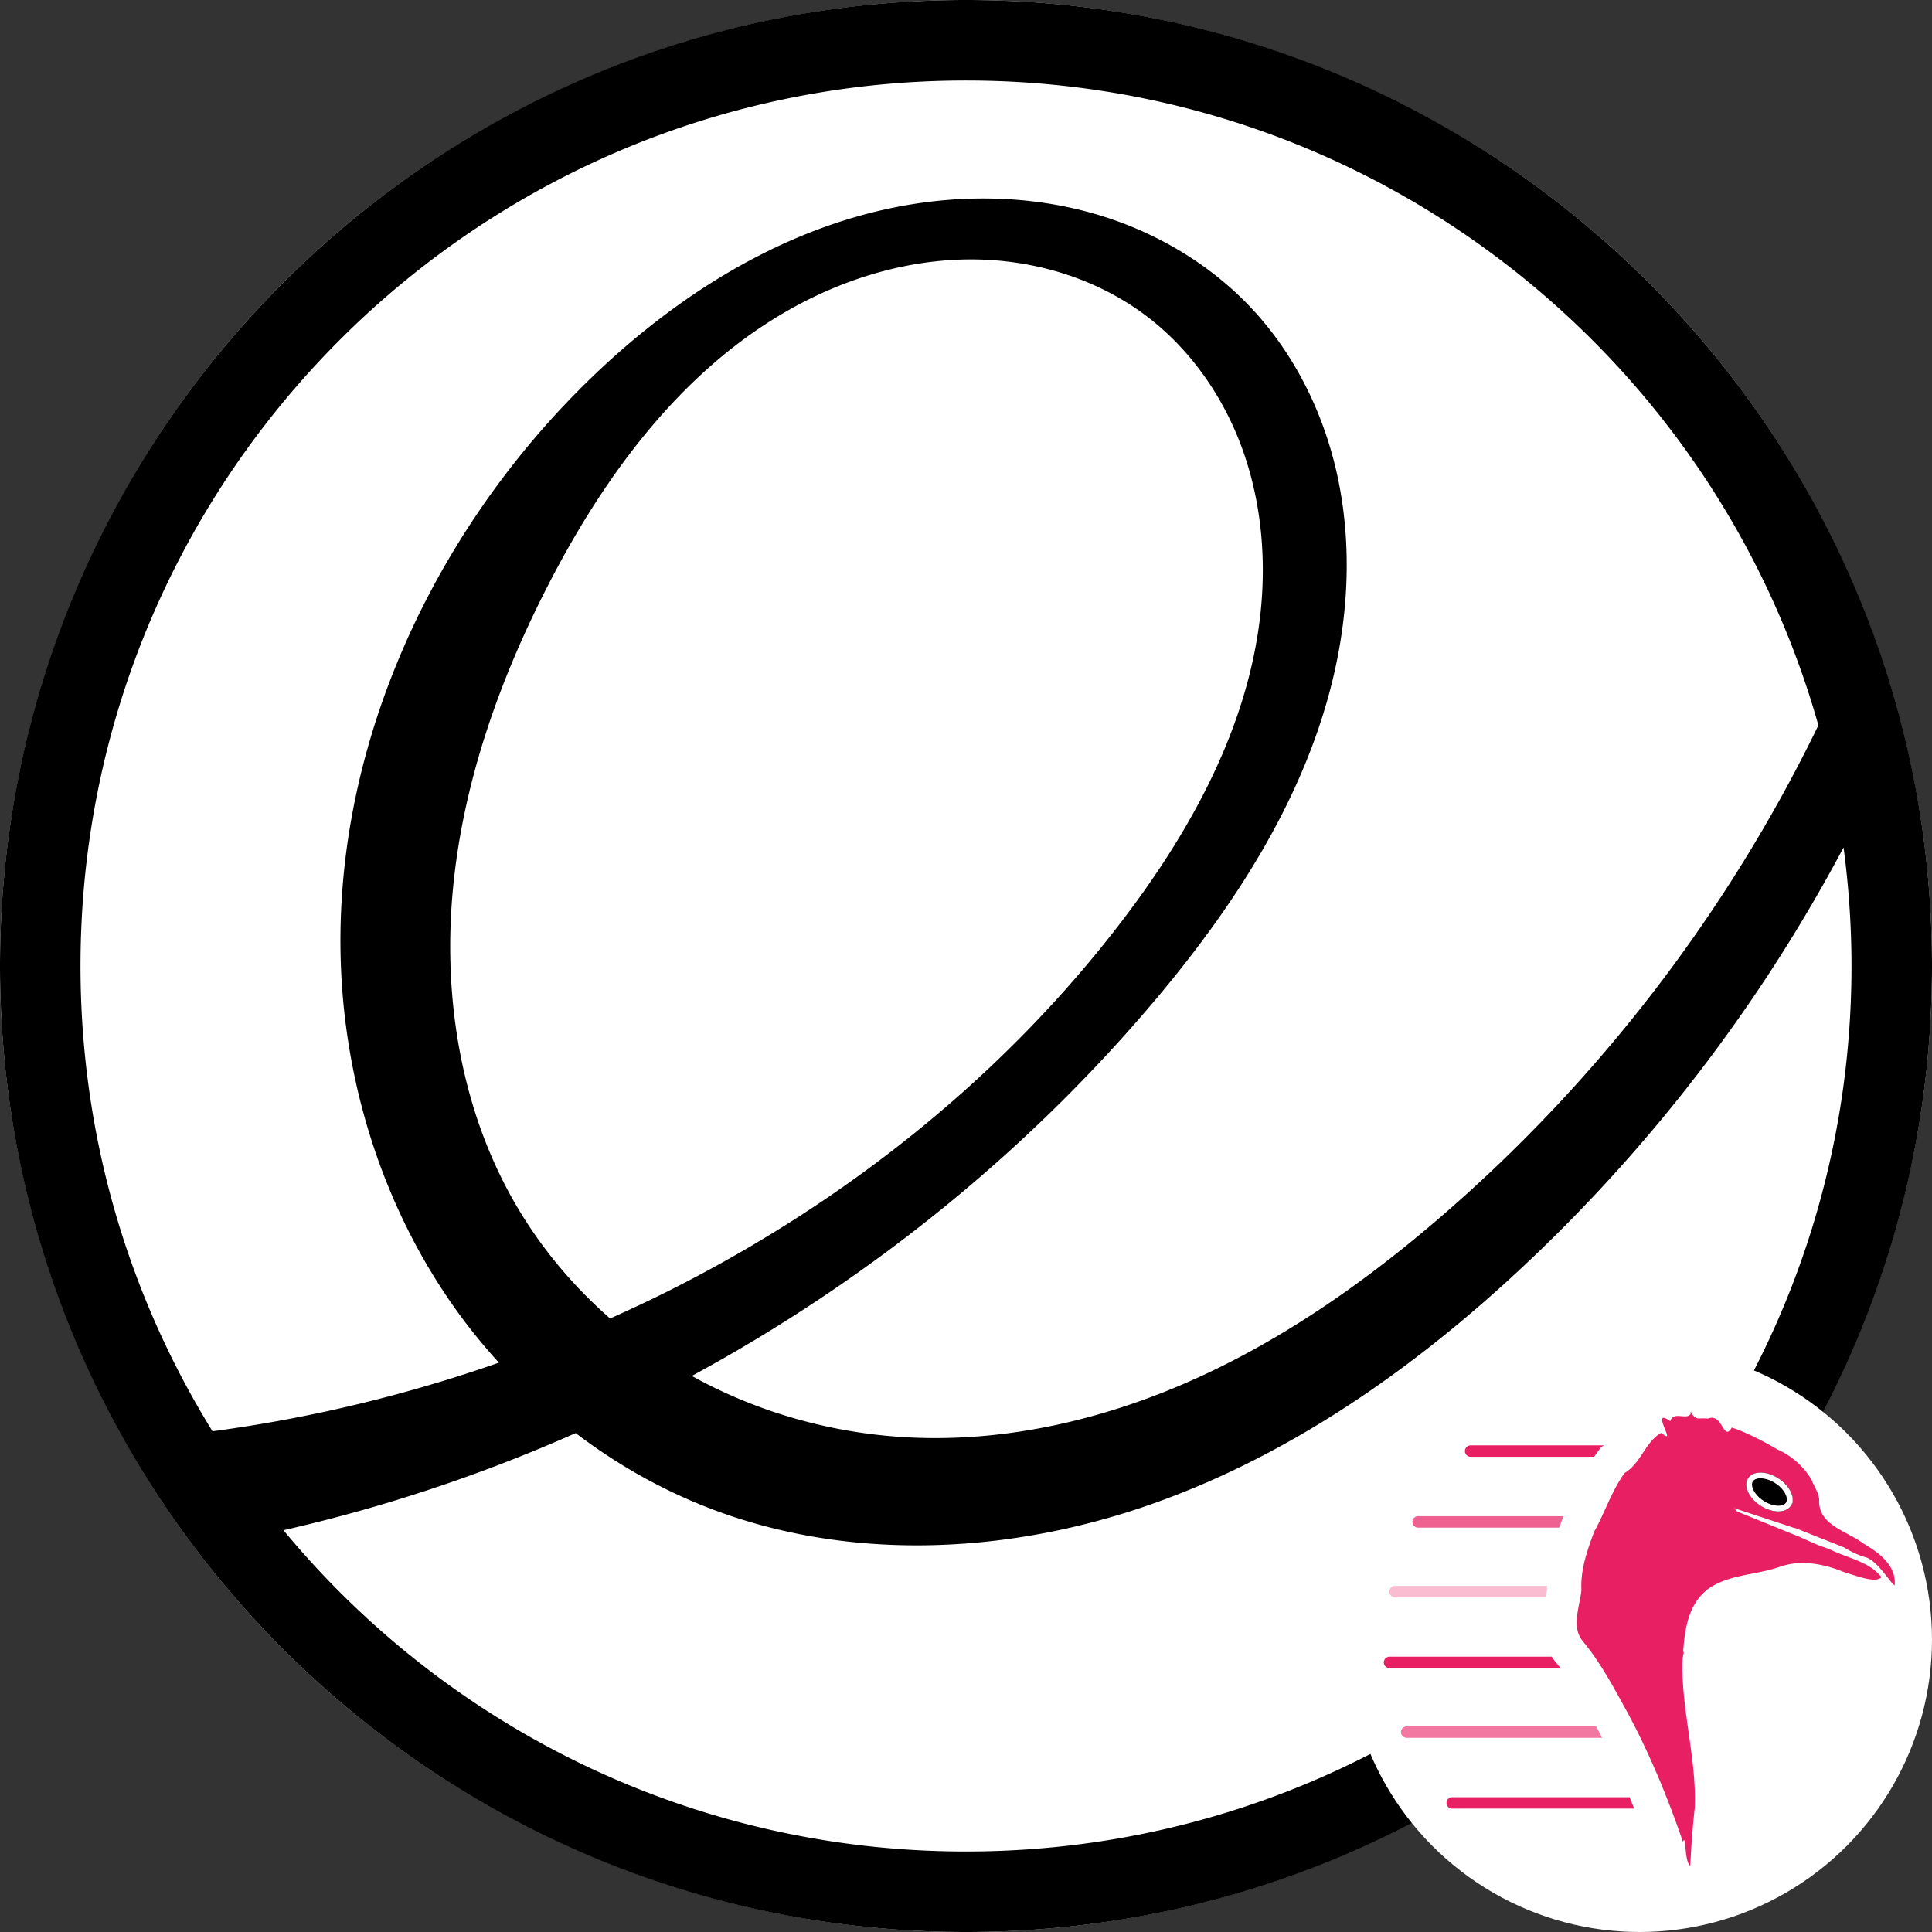<svg width="512" height="512" fill="none" xmlns="http://www.w3.org/2000/svg"><rect width="100%" height="100%" fill="#333333" stroke="none"/><circle cx="256" cy="256" r="256" fill="#fff"/><path d="M256 0C114.615 0 0 114.615 0 256s114.615 256 256 256 256-114.615 256-256S397.385 0 256 0Zm0 21.333c107.492 0 198.105 72.276 225.893 170.88-23.934 49.368-57.991 93.816-99.466 129.734-19.925 17.254-41.678 32.636-65.707 43.466-24.029 10.831-50.459 16.976-76.773 15.467-19.77-1.134-39.3-6.641-56.614-16.24 45.884-24.863 87.284-58.012 121.174-97.707 22.244-26.054 41.706-55.664 49.2-89.093 3.746-16.714 4.381-34.219.88-50.987-3.502-16.767-11.255-32.746-22.987-45.226-11.462-12.193-26.508-20.83-42.64-25.28-16.132-4.45-33.298-4.795-49.76-1.787-32.923 6.017-62.318 25.151-85.893 48.907-41.556 41.872-67.246 100.955-62.534 159.76 2.356 29.402 12.21 58.293 29.094 82.48 3.768 5.398 7.912 10.541 12.346 15.413-24.596 8.608-50.064 14.736-75.893 18.187C34.144 343.473 21.333 301.237 21.333 256 21.333 126.397 126.397 21.333 256 21.333Zm1.493 47.414c16.496.022 33.105 5.016 46.267 14.96 11.859 8.958 20.645 21.704 25.627 35.706 4.981 14.003 6.259 29.209 4.56 43.974-3.399 29.529-18.296 56.61-36.294 80.266-31.867 41.887-74.224 75.412-121.333 98.88a379.381 379.381 0 0 1-14.64 6.88c-10.251-8.97-19.036-19.609-25.733-31.466-13.994-24.777-18.609-54.208-15.894-82.534 2.715-28.325 12.436-55.624 25.494-80.906 15.14-29.314 35.777-57.08 64.666-73.014 14.445-7.967 30.784-12.769 47.28-12.746Zm231.067 155.84A236.737 236.737 0 0 1 490.667 256c0 129.603-105.064 234.667-234.667 234.667-72.786 0-137.837-33.135-180.88-85.147 26.567-6.034 52.534-14.701 77.44-25.733 10.892 8.294 22.92 15.098 35.707 20 36.822 14.116 78.627 12.074 115.893-.827 37.266-12.901 70.312-36.056 99.12-62.987 34.318-32.081 63.253-69.894 85.28-111.386Z" fill="#000"/><circle cx="434.5" cy="434.5" fill="#fff" style="stroke-width:.303" r="77.5"/><path d="M425.077 383.035h-35.382a1.514 1.514 0 0 0 0 3.027h32.77c.235-.346.477-.693.727-1.038l1.108-1.53z" fill="#e91f63" style="stroke-width:.303"/><path d="M414.02 402.627a209.462 209.462 0 0 0-.82 2.205h-37.43a1.514 1.514 0 0 1 0-3.027h38.595l-.109.196z" fill="#e91f63" fill-opacity=".7" style="stroke-width:.303"/><path d="M409.98 420.271h-40.265a1.514 1.514 0 0 0 0 3.028h39.85l.026-.131.01-.045c.187-.955.31-1.593.387-2.094a31.968 31.968 0 0 1-.007-.758z" fill="#e91f63" fill-opacity=".3" style="stroke-width:.303"/><path d="M411.238 439.041H368.2a1.514 1.514 0 0 0 0 3.027h45.341a47.373 47.373 0 0 0-.91-1.146 15.756 15.756 0 0 1-1.394-1.881z" fill="#e91f63" style="stroke-width:.303"/><path d="M422.95 457.508h-50.208a1.514 1.514 0 0 0 0 3.027h51.827a186.596 186.596 0 0 0-.904-1.726 1609.327 1609.327 0 0 1-.715-1.301z" fill="#e91f63" fill-opacity=".6" style="stroke-width:.303"/><path d="M431.847 476.277h-46.995a1.514 1.514 0 0 0 0 3.028h48.221a229.097 229.097 0 0 0-1.226-3.028zm16.36-102.063c-.593 2.65-4.773-.583-5.566 2.416-4.681-3.297-.287 3.569-.907 4.002l-.038-.008-.371-.112c-.231-.138-.56-.362-1.029-.795-4.15 2.15-5.404 8.068-9.75 10.635-3.452 4.765-5.167 10.326-8.025 15.473-1.903 5.057-3.702 10.135-3.432 15.62-.448 4.333-2.816 9.88.477 13.61 4.823 5.852 8.423 12.776 12.089 19.435 5.731 10.793 10.419 22.138 14.341 33.648.902-2.5.33 5.446 1.953 6.309.166-3.997.605-10.315 1.172-15.18.545-12.904-3.392-25.428-3.271-38.289.031-.537.053-1.091.085-1.638l.306-1.557-.19-.037c.447-6.279 1.482-12.972 6.867-16.838 5.451-3.688 12.452-3.51 18.54-5.62 1.357-.48 2.749-.81 4.132-.967.011-.002.027.009.037.007 4.025-.424 8.067.41 11.88 1.827.058.022.127.055.183.076.347.13.723.267 1.065.406 2.831.825 8.41 3.097 9.848 1.309-3.308-4.176-9.096-5.064-13.709-7.362-.74-.291-1.657-.63-2.588-.904l-4.546-2-1.118-.537-.008.038-16.373-6.66a8.317 8.317 0 0 0-.702-.85l16.134 5.314.014-.076c.559.245 1.117.465 1.692.649l-.008.037 11.272 4.47c1.87 1.151 3.912 2.134 5.904 2.666 3.237 1.141 6.5 6.952 7.535 7.408.496-5.346-4.27-8.723-8.309-11.11-4.584-3.468-12.18-4.863-11.687-11.853-.12-.517-.237-1.033-.405-1.545l-1.453-3.014.084-.023c-2.073-3.718-5.411-6.776-9.274-8.459-3.728-2.174-7.956-4.435-12.117-5.823-2.268 3.95-2.379-3.955-6.276-2.38-3.1-.238-2.843.643-4.715-1.719h.257zm19.325 16.692c1.102.187 2.313.634 3.491 1.319 3.128 1.821 4.834 4.704 3.823 6.438-1.01 1.733-4.38 1.65-7.506-.178-3.127-1.828-4.844-4.655-3.83-6.4.632-1.088 2.188-1.49 4.022-1.18z" fill="#e91f63" style="stroke-width:.303"/><path d="M466.591 399.038c3.134 2.005 6.717 2.001 8.003-.009 1.287-2.01-.211-5.265-3.346-7.27-3.134-2.005-6.717-2-8.003.01-1.286 2.01.212 5.264 3.346 7.27z" fill="#000" style="stroke-width:.303"/><path fill-rule="evenodd" clip-rule="evenodd" d="M471.284 399.026c1.137-.001 1.765-.39 2.036-.812.27-.423.36-1.156-.116-2.189-.467-1.015-1.411-2.12-2.772-2.99-1.36-.871-2.76-1.265-3.877-1.264-1.137.001-1.765.39-2.035.813-.27.422-.36 1.155.115 2.188.468 1.015 1.412 2.121 2.772 2.991 1.36.87 2.76 1.264 3.877 1.263zm3.31.003c-1.286 2.01-4.869 2.014-8.003.009-3.134-2.005-4.632-5.26-3.346-7.27 1.286-2.01 4.87-2.015 8.003-.01 3.135 2.005 4.633 5.26 3.346 7.27z" fill="#fff" style="stroke-width:.303"/></svg>